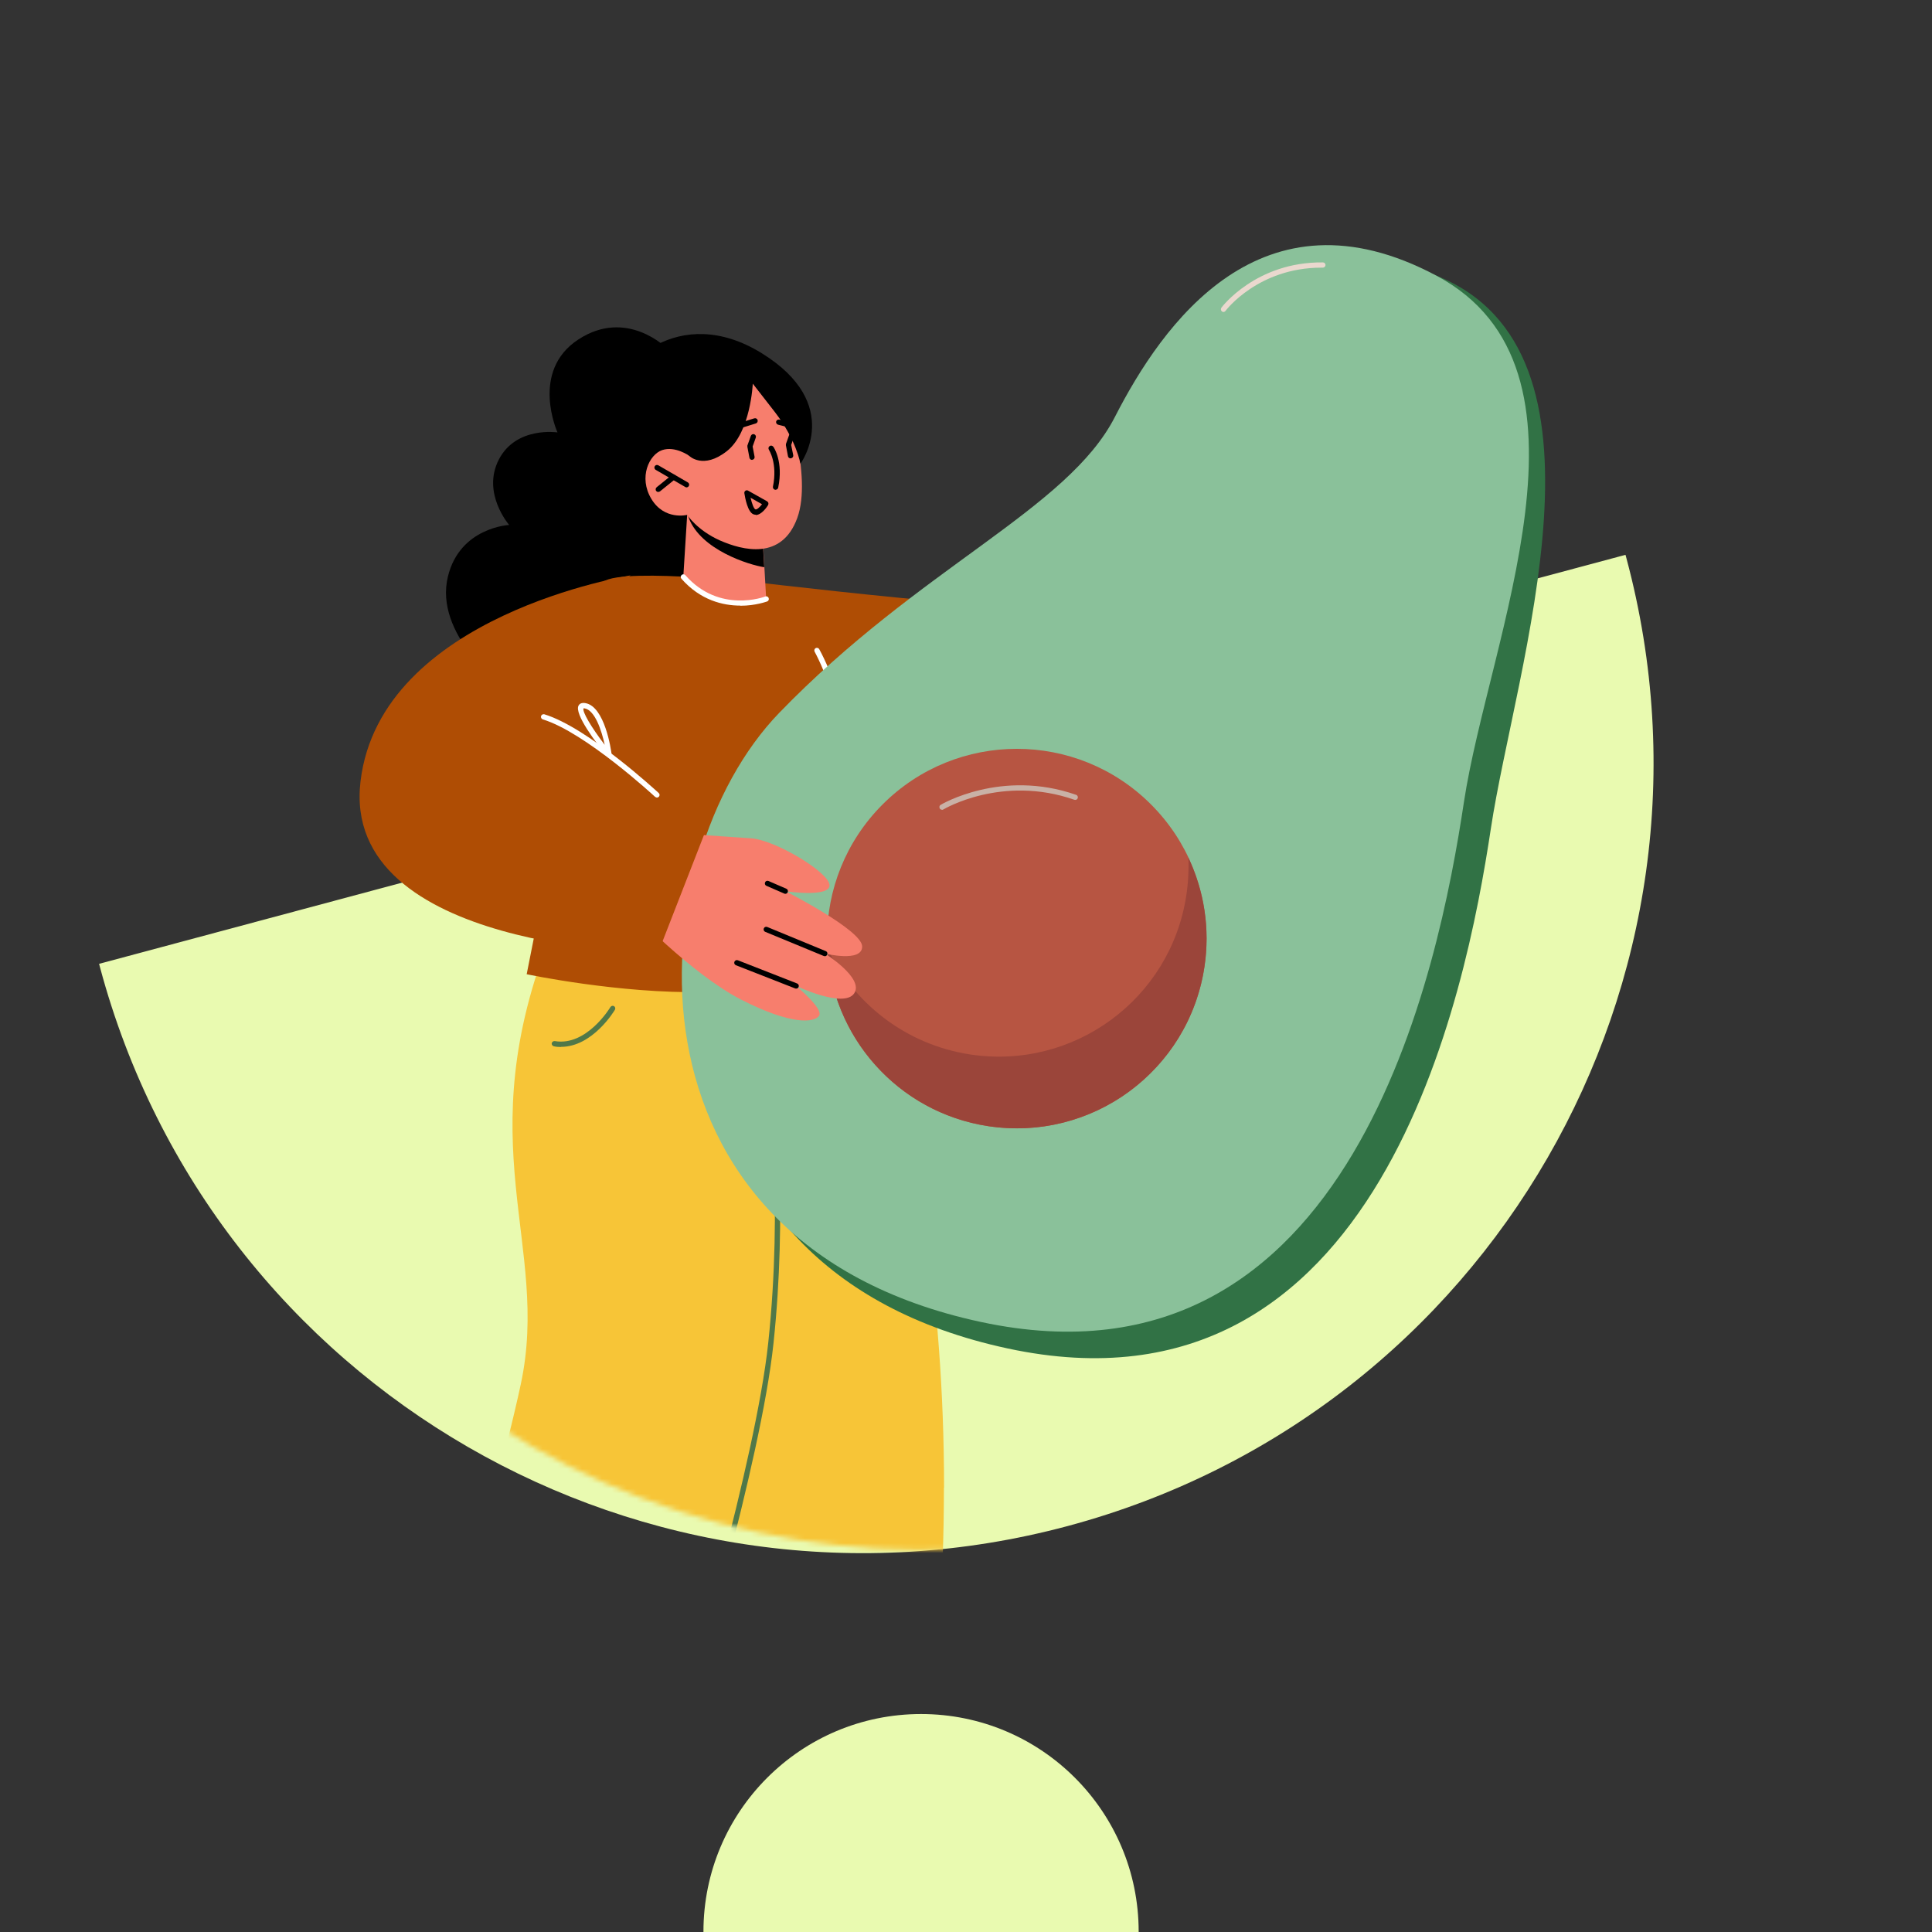 <svg width="390" height="390" viewBox="0 0 390 390" fill="none" xmlns="http://www.w3.org/2000/svg">
<rect x="0" y="0" width="390" height="390" fill="#333333" stroke="none"/>
<g clip-path="url(#clip0_1_2)">
<path fill-rule="evenodd" clip-rule="evenodd" d="M20.002 194.563C20.063 194.798 20.126 195.032 20.189 195.267C42.988 280.355 130.447 330.85 215.535 308.05C300.623 285.251 351.118 197.791 328.319 112.704C328.256 112.469 328.193 112.235 328.129 112L20.002 194.563Z" fill="#E9FAB0"/>
<mask id="mask0_1_2" style="mask-type:alpha" maskUnits="userSpaceOnUse" x="26" y="-7" width="320" height="320">
<circle cx="186.347" cy="153.347" r="159.5" transform="rotate(15 186.347 153.347)" fill="#D9D9D9"/>
</mask>
<g mask="url(#mask0_1_2)">
<path d="M134.617 70.312C134.617 70.312 126.56 62.115 116.746 68.528C106.933 74.94 112.536 87.29 112.536 87.29C112.536 87.29 104.173 86.008 100.688 92.782C97.203 99.557 102.779 105.969 102.779 105.969C102.779 105.969 92.854 106.443 90.428 116.34C87.529 128.049 101.385 138.532 101.385 138.532L143.12 126.767L144.012 82.244L134.645 70.312H134.617Z" fill="black"/>
<path d="M155.248 275.028C155.248 275.028 161.855 296.941 146.41 324.764C128.735 356.658 116.468 372.772 116.468 372.772L87.25 365.05C87.25 365.05 113.596 299.366 114.07 272.798C114.516 246.201 155.248 275.028 155.248 275.028Z" fill="#F48462"/>
<path d="M184.548 264.49C184.548 264.49 185.831 293.177 181.955 324.765C178.08 356.352 175.236 375.031 175.236 375.031L146.326 375.114C146.326 375.114 148.863 306.113 144.151 279.963C139.44 253.784 184.548 264.49 184.548 264.49V264.49Z" fill="#F48462"/>
<path d="M190.542 300.314C190.542 339.735 184.743 367.196 184.743 367.196H137.795L137.46 347.848L129.319 368.813L84.769 349.911C84.769 349.911 99.043 307.73 105.12 279.46C111.198 251.191 94.248 231.09 111.337 188.296C126.197 151.049 166.761 175.471 166.761 175.471C166.761 175.471 190.57 221.611 190.57 300.314H190.542Z" fill="#F7C537"/>
<path d="M125.11 119.044C125.11 119.044 117.304 119.295 112.258 121.442C107.239 123.589 99.461 139.229 99.461 139.229L118.949 169.171L141.949 160.278L125.11 119.044V119.044Z" fill="#AF4D04"/>
<path d="M239.86 151.217C239.86 151.217 222.715 163.651 196.369 164.794C170.023 165.965 141.949 145.529 141.949 145.529L153.797 117.678C153.797 117.678 180.534 120.801 193.553 121.721C199.352 122.139 222.38 126.349 222.38 126.349L239.805 151.217H239.86Z" fill="#AF4D04"/>
<path d="M192.02 148.931C191.63 148.931 191.156 148.791 190.682 148.401C190.347 148.15 190.18 147.76 190.18 147.314C190.152 144.916 195.561 140.177 196.174 139.647C196.341 139.508 196.592 139.48 196.76 139.591C196.955 139.703 197.038 139.926 197.011 140.149C196.843 140.957 195.226 147.927 192.634 148.847C192.466 148.903 192.271 148.959 192.02 148.959V148.931ZM195.589 141.571C193.526 143.522 191.184 146.143 191.212 147.314C191.212 147.481 191.267 147.565 191.323 147.62C191.769 147.983 192.076 147.955 192.271 147.871C193.554 147.425 194.808 144.247 195.561 141.571H195.589Z" fill="white"/>
<path d="M153.825 117.678L156.669 118.431C162.523 119.964 167.235 124.23 169.41 129.889C171.361 134.991 173.09 141.654 172.532 148.429C171.389 162.564 168.211 168.781 168.211 168.781L176.268 189.69C176.268 189.69 159.094 199.894 142.06 200.256C125.026 200.619 106.319 196.66 106.319 196.66C106.319 196.66 120.761 124.007 121.346 118.096C121.736 114.11 153.825 117.678 153.825 117.678V117.678Z" fill="#AF4D04"/>
<path d="M167.43 158.243C167.43 158.243 167.235 158.243 167.152 158.159C166.901 157.992 166.817 157.685 166.984 157.434C173.229 147.37 164.531 131.73 164.447 131.562C164.308 131.311 164.392 130.977 164.643 130.838C164.893 130.698 165.228 130.782 165.367 131.033C165.73 131.702 174.484 147.398 167.904 157.992C167.793 158.159 167.626 158.243 167.458 158.243H167.43Z" fill="white"/>
<path d="M259.209 116.507C259.209 116.507 265.733 109.258 260.547 107.892C255.361 106.526 240.836 116.563 242.9 121.72C244.963 126.878 259.209 116.507 259.209 116.507Z" fill="#F77E6D"/>
<path d="M263.725 123.198C263.725 123.198 270.249 115.949 265.063 114.583C259.877 113.217 245.352 123.253 247.416 128.411C249.479 133.569 263.725 123.198 263.725 123.198Z" fill="#F77E6D"/>
<path d="M266.234 130.893C266.234 130.893 273.009 125.54 268.688 123.589C264.366 121.609 250.176 128.189 251.207 132.984C252.239 137.779 266.234 130.893 266.234 130.893Z" fill="#F77E6D"/>
<path d="M254.525 135.325C253.047 135.325 251.542 134.851 250.789 133.178C250.455 132.454 250.427 131.701 250.733 131.004C251.626 128.969 254.943 127.853 255.083 127.798L263.446 122.779C263.697 122.64 264.004 122.724 264.143 122.947C264.283 123.198 264.199 123.476 263.976 123.644L255.501 128.718C254.553 129.052 252.239 130.056 251.653 131.422C251.458 131.868 251.458 132.314 251.681 132.788C253.047 135.743 258.093 133.569 258.121 133.541C258.372 133.429 258.679 133.541 258.79 133.792C258.902 134.043 258.79 134.349 258.54 134.461C258.4 134.517 256.476 135.353 254.525 135.353V135.325Z" fill="black"/>
<path d="M250.454 130.614C250.176 130.614 249.897 130.614 249.646 130.53C248.531 130.335 247.639 129.694 246.997 128.663C245.297 125.93 249.785 121.609 250.287 121.135L260.101 114.611C260.324 114.472 260.63 114.528 260.798 114.751C260.937 114.974 260.881 115.281 260.658 115.448L250.901 121.916C249.73 123.031 246.747 126.404 247.834 128.133C248.336 128.941 248.977 129.387 249.813 129.555C252.099 129.973 254.915 127.882 254.943 127.854C255.166 127.687 255.473 127.743 255.64 127.938C255.807 128.161 255.751 128.467 255.556 128.635C255.445 128.718 252.936 130.586 250.454 130.586V130.614Z" fill="black"/>
<path d="M246.022 123.616C244.767 123.616 243.513 123.198 242.509 122.027C242.091 121.553 241.923 120.94 242.035 120.271C242.62 116.145 253.242 109.231 253.688 108.924C253.911 108.785 254.218 108.84 254.385 109.063C254.525 109.286 254.469 109.593 254.246 109.76C251.263 111.684 243.457 117.371 243.039 120.41C242.983 120.801 243.039 121.135 243.29 121.386C245.827 124.313 250.176 121.219 250.371 121.079C250.594 120.912 250.901 120.968 251.068 121.191C251.235 121.414 251.179 121.721 250.956 121.888C249.869 122.668 247.973 123.616 246.077 123.616H246.022Z" fill="black"/>
<path d="M138.548 344.112C138.548 344.112 138.436 344.112 138.38 344.112C138.101 344.029 137.934 343.722 138.018 343.443C138.157 342.969 152.543 295.017 155.08 271.069C158.091 242.716 155.108 219.297 155.08 219.074C155.052 218.851 155.164 218.628 155.359 218.517L168.769 211.659C169.047 211.519 169.354 211.631 169.493 211.882C169.633 212.132 169.521 212.467 169.27 212.606L156.195 219.297C156.557 222.42 158.955 244.64 156.139 271.18C153.602 295.24 139.161 343.276 139.022 343.75C138.966 343.973 138.743 344.14 138.52 344.14L138.548 344.112Z" fill="#507849"/>
<path d="M230.493 89.52C240.055 70.841 252.768 40.732 289.987 55.647C328.153 70.981 305.934 134.294 300.943 167.303C295.953 200.34 278.696 288.354 203.45 272.212C128.204 256.07 134.254 178.706 162.719 149.293C191.183 119.881 220.93 108.227 230.493 89.548V89.52Z" fill="#317245"/>
<path d="M225.057 84.167C234.619 65.488 254.581 36.801 289.959 55.647C325.338 74.521 300.497 128.913 295.507 161.95C290.517 194.987 273.26 283.001 198.014 266.859C122.768 250.717 128.818 173.353 157.282 143.912C185.747 114.472 215.494 102.846 225.057 84.167V84.167Z" fill="#8AC19A"/>
<path d="M232.342 216.553C247.301 201.594 247.301 177.34 232.342 162.38C217.382 147.421 193.128 147.421 178.169 162.38C163.209 177.34 163.209 201.594 178.169 216.553C193.128 231.512 217.382 231.512 232.342 216.553Z" fill="#B75542"/>
<path d="M246.969 62.979C246.969 62.979 246.746 62.951 246.663 62.867C246.44 62.7 246.384 62.365 246.551 62.114C246.607 62.031 253.521 52.831 267.042 52.97C267.349 52.97 267.572 53.221 267.572 53.5C267.572 53.779 267.321 54.029 267.042 54.029C266.959 54.029 266.847 54.029 266.764 54.029C253.967 54.029 247.471 62.644 247.388 62.756C247.276 62.895 247.109 62.979 246.969 62.979V62.979Z" fill="#EAD8CE"/>
<path d="M190.152 163.455C189.984 163.455 189.789 163.372 189.706 163.204C189.566 162.953 189.622 162.619 189.873 162.479C189.984 162.396 202.14 155.175 217.222 160.444C217.501 160.528 217.641 160.835 217.557 161.113C217.473 161.392 217.167 161.532 216.888 161.448C202.279 156.346 190.57 163.316 190.431 163.399C190.347 163.455 190.235 163.483 190.152 163.483V163.455Z" fill="#C9B1A6"/>
<path d="M243.122 195.237C239.944 216.147 220.401 230.505 199.491 227.326C181.147 224.538 167.849 209.149 166.984 191.334C172.253 202.486 182.764 210.85 195.839 212.857C216.776 216.035 236.292 201.678 239.47 180.768C239.86 178.203 240 175.638 239.888 173.129C243.039 179.792 244.321 187.403 243.122 195.237V195.237Z" fill="#9B453A"/>
<path d="M161.576 93.618C161.576 93.618 170.441 81.602 153.742 71.287C137.042 60.972 124.106 73.824 123.716 80.961C123.326 88.098 127.256 91.555 127.256 91.555C127.256 91.555 125.11 106.972 140.025 106.471C154.94 105.941 161.576 93.618 161.576 93.618V93.618Z" fill="black"/>
<path d="M138.715 103.934L137.934 116.424C137.934 116.424 139.969 120.159 147.246 121.191C152.654 121.972 154.662 120.856 154.662 120.856L154.299 114.472L153.937 108.255L140.917 104.547L138.743 103.934H138.715Z" fill="#F77E6D"/>
<path d="M138.771 103.348C138.771 103.683 138.883 104.101 139.05 104.575C141.475 110.987 151.149 114.026 154.272 114.5L153.909 108.283L138.743 103.348H138.771Z" fill="black"/>
<path d="M158.454 79.958C158.454 79.958 164.057 96.044 160.935 104.575C157.813 113.134 149.951 111.127 145.323 109.092C140.695 107.029 138.715 103.934 138.715 103.934C138.715 103.934 134.143 105.105 131.495 100.728C128.846 96.351 131.049 91.751 133.669 90.859C136.29 89.967 139.161 92.03 139.161 92.03L137.154 87.318C137.154 87.318 148.891 65.126 158.482 79.93L158.454 79.958Z" fill="#F77E6D"/>
<path d="M160.182 86.51L157.06 85.729C156.781 85.645 156.614 85.367 156.67 85.088C156.753 84.809 157.032 84.642 157.311 84.698L160.294 85.45C160.573 85.534 160.74 85.813 160.684 86.091C160.628 86.342 160.405 86.482 160.154 86.482L160.182 86.51Z" fill="black"/>
<path d="M148.724 86.649C148.501 86.649 148.278 86.51 148.222 86.259C148.138 85.98 148.306 85.673 148.585 85.59L152.265 84.447C152.543 84.363 152.85 84.502 152.934 84.809C153.017 85.088 152.85 85.394 152.571 85.478L148.891 86.621C148.891 86.621 148.78 86.621 148.724 86.621V86.649Z" fill="black"/>
<path d="M156.558 98.888C156.168 98.832 155.973 98.525 156.028 98.246C157.004 93.479 155.22 90.831 155.22 90.803C155.053 90.552 155.108 90.217 155.359 90.05C155.582 89.883 155.917 89.938 156.112 90.189C156.196 90.301 158.175 93.2 157.088 98.442C157.032 98.692 156.809 98.86 156.558 98.86V98.888Z" fill="black"/>
<path d="M138.604 98.386C138.604 98.386 138.409 98.386 138.325 98.302L132.359 94.845C132.108 94.706 132.025 94.371 132.164 94.121C132.303 93.87 132.638 93.786 132.889 93.925L138.855 97.382C139.106 97.522 139.189 97.856 139.05 98.107C138.939 98.275 138.771 98.386 138.576 98.386H138.604Z" fill="black"/>
<path d="M132.889 99.306C132.721 99.306 132.582 99.25 132.471 99.111C132.275 98.887 132.331 98.553 132.554 98.358L135.593 95.904C135.816 95.709 136.151 95.765 136.346 95.988C136.541 96.211 136.485 96.546 136.262 96.741L133.223 99.194C133.223 99.194 133 99.306 132.889 99.306Z" fill="black"/>
<path d="M161.576 93.618C161.576 93.618 160.767 88.767 156.363 83.108L151.958 77.448C151.958 77.448 151.539 87.262 146.744 91.053C141.949 94.845 139.133 92.029 139.133 92.029L131.494 83.861L147.748 71.622C147.748 71.622 164.475 72.625 161.576 93.618Z" fill="black"/>
<path d="M151.819 92.838C151.568 92.838 151.345 92.671 151.289 92.42L150.871 90.217C150.871 90.217 150.871 90.022 150.871 89.939L151.568 87.987C151.679 87.708 151.958 87.569 152.237 87.653C152.516 87.764 152.655 88.043 152.571 88.322L151.93 90.134L152.32 92.197C152.376 92.476 152.181 92.754 151.902 92.81C151.874 92.81 151.847 92.81 151.791 92.81L151.819 92.838Z" fill="black"/>
<path d="M159.596 92.531C159.345 92.531 159.122 92.364 159.067 92.113L158.649 89.91C158.649 89.91 158.649 89.715 158.649 89.632L159.345 87.68C159.429 87.401 159.736 87.262 160.015 87.345C160.293 87.457 160.433 87.736 160.349 88.014L159.708 89.827L160.126 91.89C160.182 92.168 159.987 92.447 159.708 92.503C159.68 92.503 159.652 92.503 159.596 92.503V92.531Z" fill="black"/>
<path d="M152.571 103.906C152.404 103.906 152.265 103.878 152.097 103.822C150.899 103.348 150.397 100.421 150.257 99.557C150.229 99.362 150.313 99.166 150.48 99.055C150.648 98.943 150.871 98.943 151.038 99.055L154.857 101.202C154.857 101.202 155.08 101.397 155.108 101.536C155.136 101.676 155.108 101.815 155.053 101.954C154.83 102.317 153.742 103.962 152.543 103.962L152.571 103.906ZM151.512 100.477C151.791 101.703 152.181 102.707 152.488 102.819C152.766 102.93 153.352 102.4 153.826 101.787L151.512 100.477V100.477Z" fill="black"/>
<path d="M127.118 183.557C127.118 183.557 139.552 196.66 149.672 201.817C159.764 206.975 164.364 206.445 165.34 205.051C166.316 203.657 160.712 199.03 160.712 199.03C160.712 199.03 170.33 203.602 172.421 200.535C174.512 197.468 166.511 192.478 166.511 192.478C166.511 192.478 174.066 194.346 174.038 191.056C174.038 187.766 158.565 179.904 158.565 179.904C158.565 179.904 167.431 181.243 167.459 178.706C167.459 176.169 156.558 169.561 151.624 169.227C146.689 168.892 134.422 168.056 134.422 168.056L127.146 183.585L127.118 183.557Z" fill="#F77E6D"/>
<path d="M127.312 116.145C127.312 116.145 76.823 124.062 72.781 157.684C68.655 191.92 132.832 192.366 132.832 192.366L143.984 163.734L104.647 135.325L127.312 116.117V116.145Z" fill="#AF4D04"/>
<path d="M132.61 161.002C132.61 161.002 132.359 160.947 132.247 160.863C132.108 160.724 118.113 147.815 109.582 145.223C109.303 145.139 109.136 144.832 109.219 144.554C109.303 144.275 109.61 144.108 109.888 144.191C118.642 146.868 132.387 159.553 132.972 160.082C133.195 160.277 133.195 160.612 133 160.835C132.889 160.947 132.749 161.002 132.61 161.002V161.002Z" fill="white"/>
<path d="M122.963 152.89C122.796 152.89 122.657 152.834 122.545 152.695C120.482 150.158 115.826 144.08 116.802 142.407C116.969 142.101 117.36 141.794 118.168 141.933C122.071 142.602 123.354 151.301 123.465 152.304C123.493 152.527 123.354 152.778 123.158 152.862C123.103 152.89 123.019 152.918 122.935 152.918L122.963 152.89ZM117.806 142.965C117.443 143.578 119.339 146.784 122.071 150.353C121.43 147.426 120.092 143.355 118.001 142.993C117.917 142.993 117.861 142.993 117.806 142.993V142.965Z" fill="white"/>
<path d="M113.261 211.352C112.787 211.352 112.313 211.324 111.812 211.213C111.533 211.157 111.338 210.878 111.365 210.599C111.421 210.32 111.7 210.125 111.979 210.153C118.391 211.268 123.186 203.379 123.214 203.295C123.381 203.044 123.688 202.96 123.939 203.1C124.19 203.239 124.273 203.574 124.134 203.825C123.939 204.159 119.59 211.324 113.233 211.324L113.261 211.352Z" fill="#507849"/>
<path d="M149.449 122.25C145.964 122.25 141.392 121.191 137.544 116.814C137.349 116.591 137.377 116.256 137.6 116.061C137.823 115.866 138.158 115.894 138.353 116.117C145.211 123.923 154.383 120.466 154.467 120.41C154.746 120.299 155.052 120.438 155.164 120.717C155.275 120.996 155.136 121.303 154.857 121.414C154.802 121.414 152.571 122.278 149.449 122.278V122.25Z" fill="white"/>
<path d="M166.483 193.008C166.483 193.008 166.343 193.008 166.288 192.98L154.467 188.101C154.188 187.989 154.077 187.683 154.188 187.404C154.3 187.125 154.606 187.014 154.885 187.125L166.706 192.004C166.985 192.116 167.096 192.422 166.985 192.701C166.901 192.896 166.706 193.036 166.483 193.036V193.008Z" fill="black"/>
<path d="M160.712 199.559C160.712 199.559 160.572 199.559 160.517 199.531L148.557 194.847C148.278 194.736 148.138 194.429 148.25 194.15C148.361 193.872 148.668 193.732 148.947 193.844L160.907 198.527C161.186 198.639 161.325 198.946 161.214 199.224C161.13 199.447 160.935 199.559 160.712 199.559Z" fill="black"/>
<path d="M158.537 180.434C158.537 180.434 158.398 180.434 158.314 180.378L154.718 178.817C154.439 178.706 154.328 178.399 154.439 178.12C154.551 177.841 154.857 177.73 155.136 177.841L158.732 179.403C159.011 179.514 159.123 179.821 159.011 180.1C158.928 180.295 158.732 180.434 158.509 180.434H158.537Z" fill="black"/>
</g>
<path fill-rule="evenodd" clip-rule="evenodd" d="M229.854 390.128C229.854 390.061 229.855 389.994 229.855 389.927C229.855 365.667 210.188 346 185.927 346C161.667 346 142 365.667 142 389.927C142 389.994 142 390.061 142 390.128L229.854 390.128Z" fill="#E9FAB0"/>
</g>
<defs>
<clipPath id="clip0_1_2">
<rect width="390" height="390" fill="white"/>
</clipPath>
</defs>
</svg>
